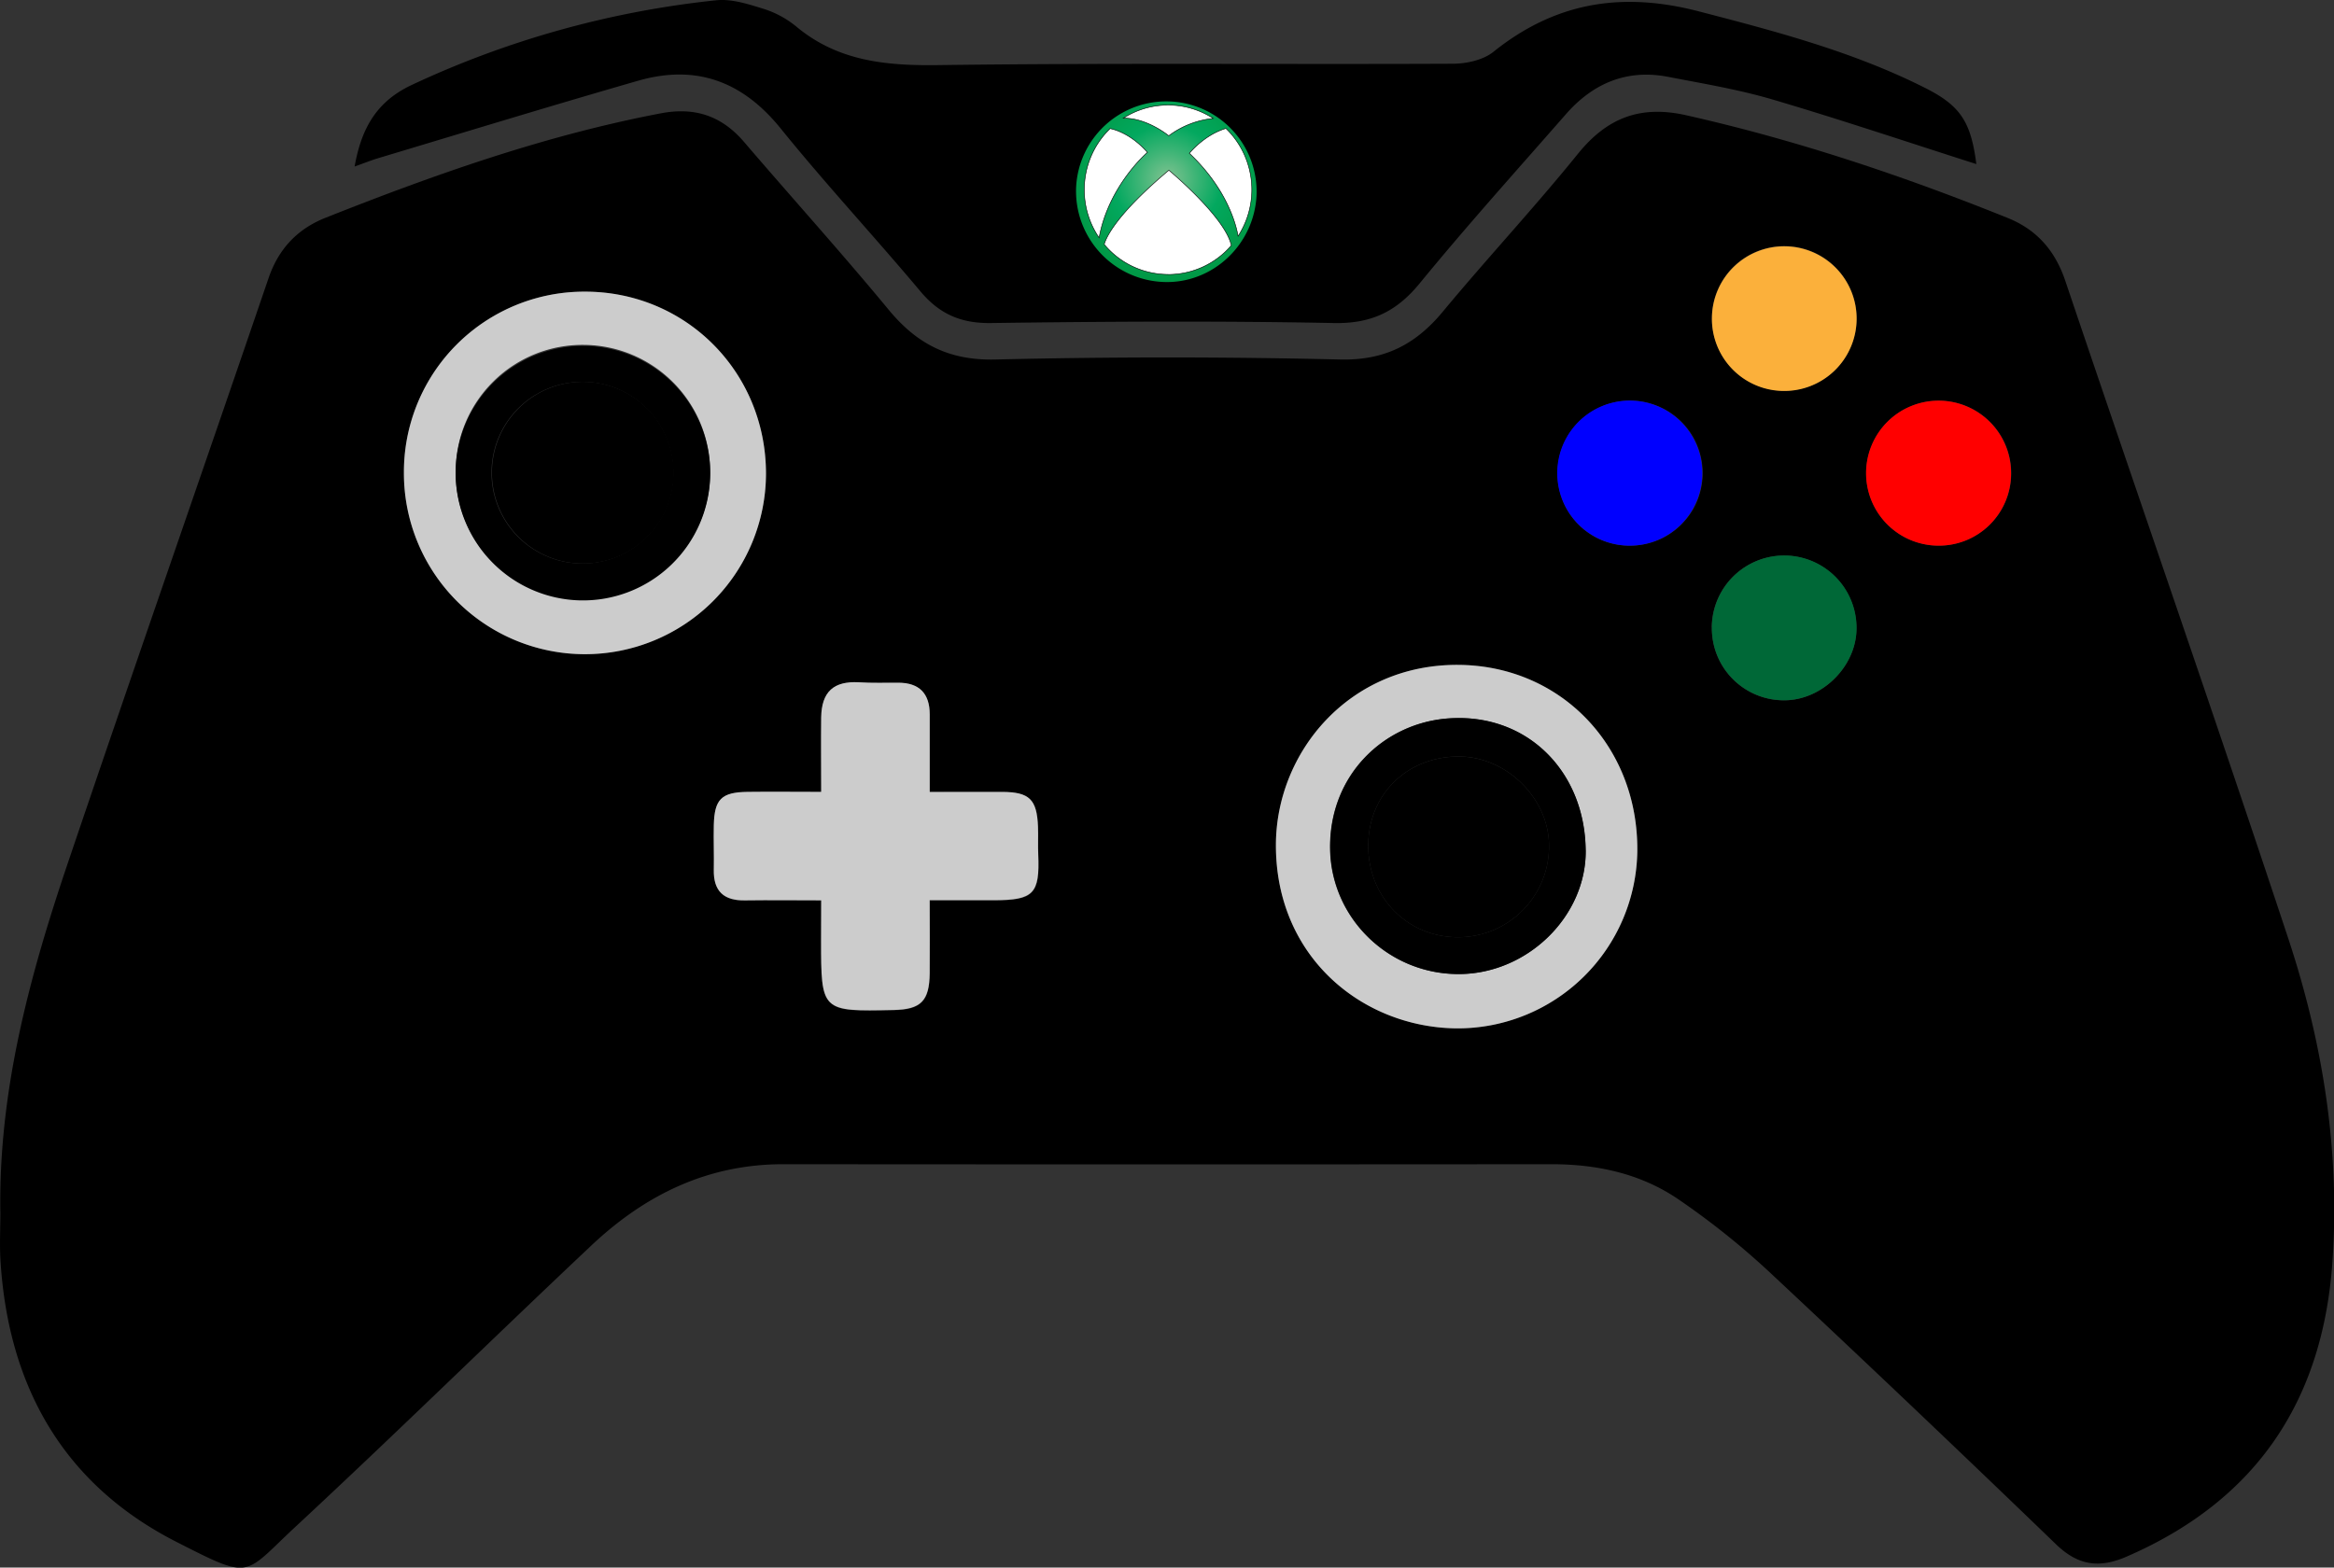 <svg xmlns="http://www.w3.org/2000/svg" xmlns:xlink="http://www.w3.org/1999/xlink" viewBox="0 0 767.09 515.34"><rect x="0" y="0" width="767.09" height="515.34" fill="#333333" stroke="none"/><defs><style>.a{fill:#fff;}.b{stroke:#000;stroke-miterlimit:10;stroke-width:0.18px;fill:url(#a);}.c{fill:#ccc;}.d{fill:blue;}.e{fill:#fbb03b;}.f{fill:red;}.g{fill:#006837;}</style><radialGradient id="a" cx="960.5" cy="326.5" r="35.5" gradientUnits="userSpaceOnUse"><stop offset="0" stop-color="#82c392"/><stop offset="0.27" stop-color="#3bb475"/><stop offset="0.5" stop-color="#03a85f"/><stop offset="0.59" stop-color="#02a559"/><stop offset="1" stop-color="#009642"/></radialGradient></defs><title>xbox controller icon</title><path d="M576.89,666.35c-.67-40,9.61-77.88,22.25-115.23,21.69-64.08,44-127.94,65.87-192,3.32-9.73,9.52-16.23,18.73-19.9C719.59,325,755.89,312.12,794,304.87c11.18-2.13,20,.86,27.34,9.45,15.79,18.44,32.07,36.46,47.53,55.17,9.29,11.24,19.82,16.68,35,16.32q56.7-1.35,113.46,0c14.59.32,24.75-5,33.67-15.77,14.52-17.5,30.06-34.16,44.35-51.83,9.61-11.89,20.55-16.09,35.6-12.7,36.24,8.15,71.28,19.91,105.66,33.76,9.51,3.83,15.57,10.68,18.94,20.67,24.32,72.08,49.35,143.92,73.26,216.14,11.31,34.15,17,69.47,14.58,105.67-3,46-24.75,78.93-67.52,97.54-9.1,4-16.08,3.07-23.39-4q-46.32-44.71-93.34-88.71a256.58,256.58,0,0,0-31-24.85c-12.31-8.32-26.57-11.39-41.52-11.37q-126.12.1-252.25,0c-25.07-.06-45.6,10.09-63.27,26.74-32.54,30.67-64.43,62-97.21,92.44-17.38,16.12-14.07,17.73-39.09,5-37.15-18.91-55.17-51-57.84-92C576.59,677.1,576.89,671.72,576.89,666.35ZM846.66,563.61v13.06c0,23.61,0,23.61,23.88,23.09,8.94-.19,11.71-3,11.82-12.09.09-7.82,0-15.64,0-24h21c13.18,0,15.2-2.11,14.67-15-.13-3.06,0-6.13-.08-9.19-.35-8.92-2.78-11.34-11.58-11.42-7.77-.07-15.55,0-24,0,0-9.29,0-17.39,0-25.49,0-6.88-3.43-10.38-10.35-10.41-4.31,0-8.62.12-12.91-.13-8.29-.47-12.29,3.07-12.42,11.58-.11,7.84,0,15.68,0,24.44-8.64,0-16.47-.08-24.29,0-8.52.1-10.81,2.39-11,11-.12,4.85.09,9.7,0,14.55-.15,7.09,3.29,10.25,10.3,10.12C829.73,563.5,837.83,563.61,846.66,563.61ZM709.52,423.07a59.5,59.5,0,1,0,119,.24c0-33.5-26.46-59.95-59.76-59.81A59.28,59.28,0,0,0,709.52,423.07Zm405.37,124.25c.28-34.49-25.24-61-58.94-61.12-35.75-.19-59.72,28.64-59.84,59.07-.13,37,28.48,60.07,59.26,60.43A59.08,59.08,0,0,0,1114.89,547.32ZM1112.49,447a23.84,23.84,0,1,0-23.8-23.72A23.57,23.57,0,0,0,1112.49,447Zm26.92-75.09a23.78,23.78,0,1,0,24.17-23.39A23.74,23.74,0,0,0,1139.41,371.89ZM1213.66,447a23.83,23.83,0,1,0-23.54-24A23.8,23.8,0,0,0,1213.66,447Zm-74.27,26.86a23.68,23.68,0,0,0,23.51,24c12.58.13,24-11.05,24-23.61a23.78,23.78,0,1,0-47.56-.4Z" transform="translate(-576.77 -267.62)"/><circle class="a" cx="383.23" cy="63.38" r="33"/><path class="b" d="M985.1,291H935.9A10.93,10.93,0,0,0,925,301.9v49.2A10.93,10.93,0,0,0,935.9,362h49.2A10.93,10.93,0,0,0,996,351.1V301.9A10.93,10.93,0,0,0,985.1,291Zm-24.42,11.17a27.2,27.2,0,0,1,14.83,4.38,29.27,29.27,0,0,0-14.62,5.71s-7.12-5.93-14.94-5.78A27.2,27.2,0,0,1,960.68,302.17ZM933.14,330a27.91,27.91,0,0,1,8.48-20.11c1.54.31,6.9,1.76,12.26,7.82,0,0-12.75,10.85-15.88,28.08A27.88,27.88,0,0,1,933.14,330Zm27.54,27.84a27.36,27.36,0,0,1-21-9.88c.62-2.24,3.92-9.78,21.25-24.38,0,0,18.6,15.49,20.52,24.74A27.32,27.32,0,0,1,960.68,357.86Zm23-12.59c-.7-4-3.7-15.57-16-27.23,0,0,4.76-6,12-8.18a28.09,28.09,0,0,1,4,35.41Z" transform="translate(-576.77 -267.62)"/><path d="M693.32,322.36c2.26-12.79,7.38-21.52,18.94-26.89a312,312,0,0,1,99.92-27.76c5-.52,10.48,1.24,15.47,2.8a31.84,31.84,0,0,1,10.74,5.77c13.84,11.57,29.78,13,47.15,12.74,56.23-.74,112.47-.19,168.71-.45,4.5,0,10-1.21,13.34-3.91,20.31-16.29,42.18-19.88,67.44-13.32,25.54,6.62,50.88,13.29,74.52,25.22,11.56,5.83,15,11.16,16.76,25-22.29-7.12-44.47-14.59-66.9-21.21-11.22-3.31-22.87-5.24-34.39-7.47-13.55-2.62-24.68,2.1-33.58,12.26-16.16,18.46-32.58,36.71-48.12,55.68-7.63,9.3-15.94,13.25-28.2,13-37.56-.74-75.14-.51-112.71,0-9.89.13-16.93-3-23.18-10.47-15.1-18-31.14-35.26-45.91-53.53-12.58-15.55-27.87-21.11-46.83-15.66-28.68,8.25-57.22,17-85.82,25.58C698.48,320.43,696.35,321.29,693.32,322.36Zm296.44,9a29.68,29.68,0,0,0-59.31-2.29,29.89,29.89,0,0,0,28.9,31.26C975.48,360.89,989.23,347.79,989.76,331.38Z" transform="translate(-576.77 -267.62)"/><path class="c" d="M846.66,563.61c-8.83,0-16.93-.11-25,0-7,.13-10.45-3-10.3-10.12.1-4.85-.11-9.7,0-14.55.2-8.58,2.49-10.87,11-11,7.82-.1,15.65,0,24.29,0,0-8.76-.09-16.6,0-24.44.13-8.51,4.13-12.05,12.42-11.58,4.29.25,8.6.12,12.91.13,6.92,0,10.34,3.53,10.35,10.41,0,8.1,0,16.2,0,25.49,8.5,0,16.28,0,24,0,8.8.08,11.23,2.5,11.58,11.42.12,3.06-.05,6.13.08,9.19.53,12.89-1.49,15-14.67,15h-21c0,8.4.07,16.22,0,24-.11,9.14-2.88,11.9-11.82,12.09-23.87.52-23.87.52-23.88-23.09Z" transform="translate(-576.77 -267.62)"/><path class="c" d="M709.52,423.07a59.28,59.28,0,0,1,59.24-59.57c33.3-.14,59.73,26.31,59.76,59.81a59.5,59.5,0,1,1-119-.24Zm17-.71A41.83,41.83,0,1,0,768.88,381,41.7,41.7,0,0,0,726.53,422.36Z" transform="translate(-576.77 -267.62)"/><path class="c" d="M1114.89,547.32a59.08,59.08,0,0,1-59.52,58.38c-30.78-.36-59.39-23.39-59.26-60.43.12-30.43,24.09-59.26,59.84-59.07C1089.65,486.37,1115.17,512.83,1114.89,547.32Zm-17-.21c-.28-25.91-19.24-45.07-45-43.31-21.18,1.45-39.45,18.56-39,43.05.41,22.85,19.5,41.25,42.67,41C1079,587.6,1098.16,568.7,1097.93,547.11Z" transform="translate(-576.77 -267.62)"/><path class="d" d="M1112.49,447a23.84,23.84,0,0,1-.17-47.68,23.84,23.84,0,0,1,.17,47.68Z" transform="translate(-576.77 -267.62)"/><path class="e" d="M1139.41,371.89a23.78,23.78,0,1,1,23.32,24.26A23.7,23.7,0,0,1,1139.41,371.89Z" transform="translate(-576.77 -267.62)"/><path class="f" d="M1213.66,447a23.83,23.83,0,1,1,24.06-23.55A23.7,23.7,0,0,1,1213.66,447Z" transform="translate(-576.77 -267.62)"/><path class="g" d="M1139.39,473.82a23.78,23.78,0,1,1,47.56.4c-.08,12.56-11.47,23.74-24,23.61A23.68,23.68,0,0,1,1139.39,473.82Z" transform="translate(-576.77 -267.62)"/><path d="M726.53,422.36A41.83,41.83,0,1,1,767.46,465,41.9,41.9,0,0,1,726.53,422.36Zm41.56,30.52a29.87,29.87,0,1,0,.16-59.74,29.87,29.87,0,0,0-.16,59.74Z" transform="translate(-576.77 -267.62)"/><path d="M1097.93,547.11c.23,21.59-18.92,40.49-41.29,40.73-23.17.26-42.26-18.14-42.67-41-.44-24.49,17.83-41.6,39-43.05C1078.69,502,1097.65,521.2,1097.93,547.11Zm-41.71,28.62a29.88,29.88,0,0,0,29.65-30.52c-.28-15.4-14.16-28.91-29.67-28.89-17.3,0-30.1,12.94-29.74,30C1026.81,563.13,1039.7,575.86,1056.22,575.73Z" transform="translate(-576.77 -267.62)"/><path d="M768.09,452.88a29.87,29.87,0,1,1,30.1-29.35A29.78,29.78,0,0,1,768.09,452.88Z" transform="translate(-576.77 -267.62)"/><path d="M1056.22,575.73c-16.52.13-29.41-12.6-29.76-29.39-.36-17.08,12.44-30,29.74-30,15.51,0,29.39,13.49,29.67,28.89A29.88,29.88,0,0,1,1056.22,575.73Z" transform="translate(-576.77 -267.62)"/></svg>